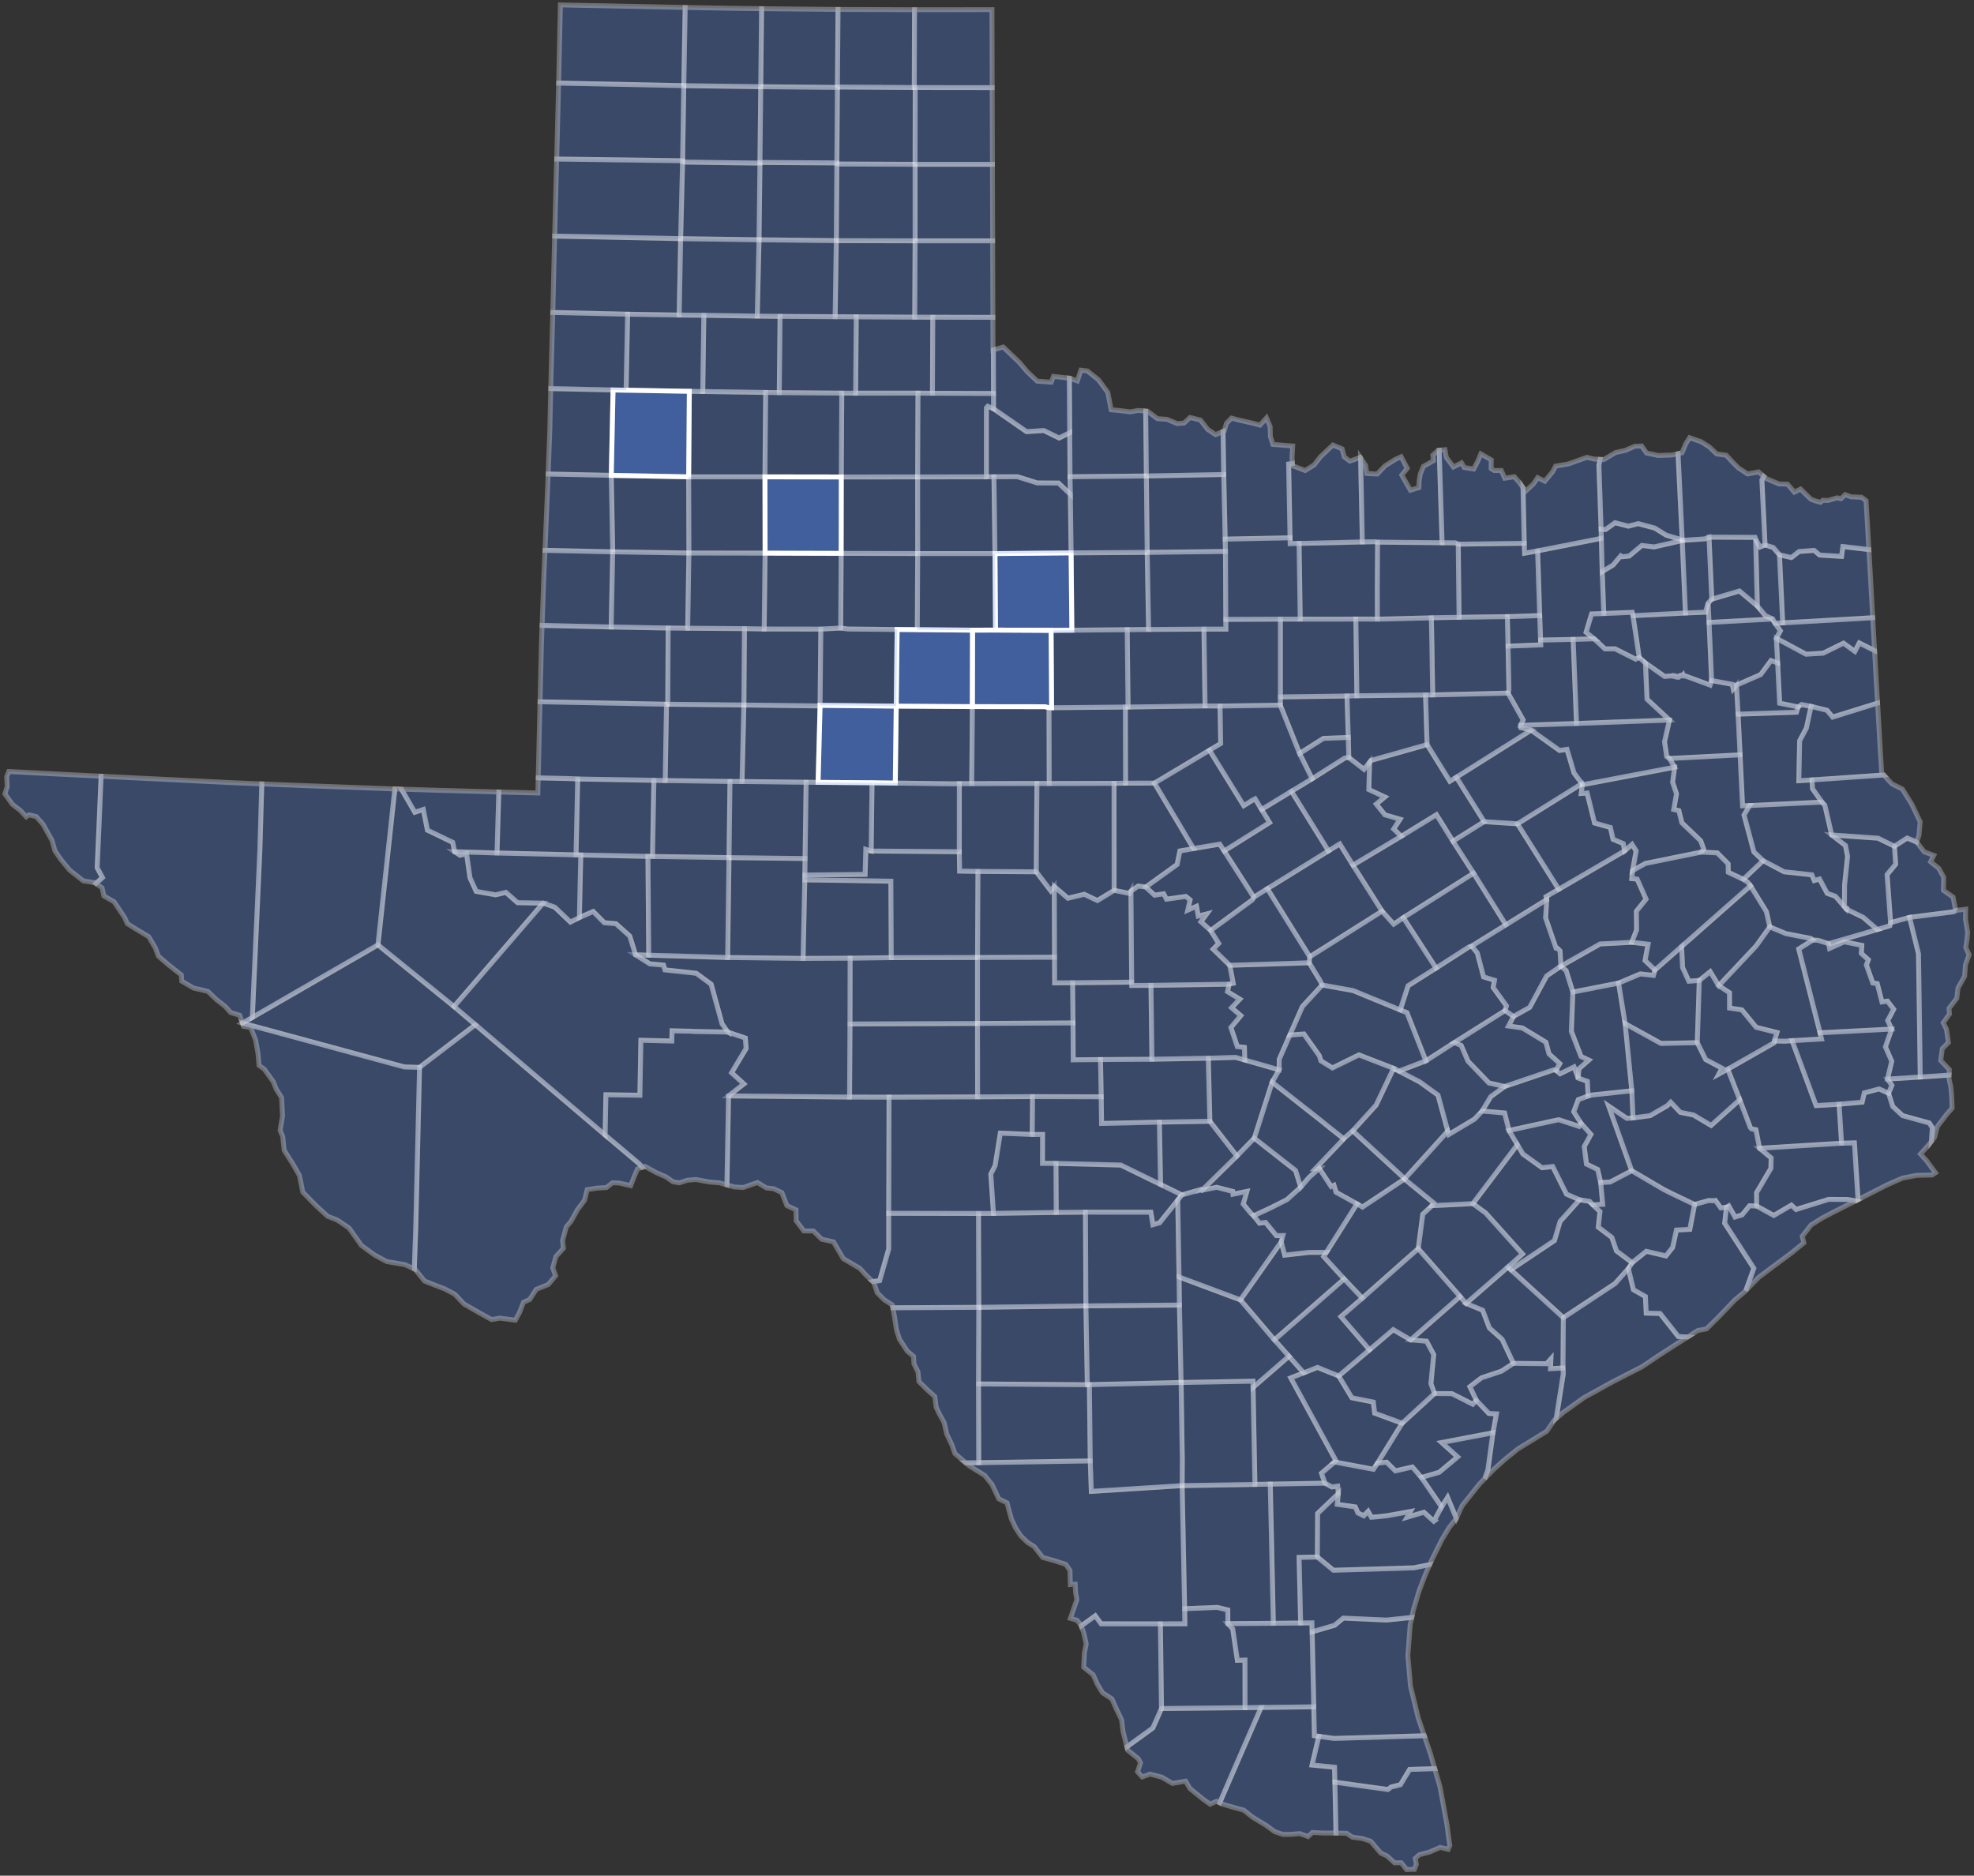 <?xml version="1.0" encoding="UTF-8"?>
<svg width="402px" height="382px" viewBox="0 0 402 382" version="1.1" xmlns="http://www.w3.org/2000/svg" xmlns:xlink="http://www.w3.org/1999/xlink">
    <rect x="0" y="0" width="402" height="382" fill="#333333" stroke="none"/>
    <title>texas@1x</title>
    <g id="Desktop" stroke="none" stroke-width="1" fill="none" fill-rule="evenodd">
        <g id="Landing-Page-(Texas)--v-Desktop" transform="translate(-258, -424)" fill="#4B7BE5" stroke="#FFFFFF">
            <g id="Group-3" transform="translate(259, 72)">
                <g id="Group-83" transform="translate(0, 353)">
                    <g id="texas" transform="translate(0, 0)">
                        <polygon id="c48189" opacity="0.3" points="139.38 78.694 142.115 78.739 154.936 78.925 154.85 87.424 154.783 96.116 139.244 96.114"></polygon>
                        <polygon id="c48263" opacity="0.3" points="170.3 111.696 185.886 111.735 185.807 127.233 181.703 127.204 171.663 127.103 170.208 126.911"></polygon>
                        <polygon id="c48499" opacity="0.3" points="331.548 124.385 342.24 123.843 344.574 123.75 346.322 123.683 346.859 121.817 347.045 125.76 347.427 134.361 347.558 137.594 347.252 138.519 342.118 136.626 342.107 136.629 342.089 136.626 342.08 136.628 342.058 136.638 342.024 136.647 342.005 136.647 341.997 136.643 341.993 136.64 341.988 136.628 341.984 136.602 341.98 136.595 341.967 136.587 341.957 136.588 341.947 136.592 341.943 136.599 341.946 136.609 341.952 136.616 341.965 136.627 341.974 136.639 341.976 136.648 341.973 136.656 341.97 136.66 341.933 136.679 341.915 136.679 341.903 136.673 341.899 136.666 341.9 136.653 341.904 136.641 341.906 136.629 341.9 136.595 341.892 136.586 341.88 136.579 341.865 136.574 341.852 136.577 341.844 136.583 341.841 136.591 341.846 136.613 341.854 136.634 341.854 136.638 341.849 136.647 341.842 136.648 341.803 136.646 341.797 136.648 341.774 136.66 341.768 136.661 341.756 136.66 341.749 136.653 341.747 136.647 341.747 136.642 341.761 136.621 341.764 136.614 341.761 136.602 341.753 136.597 341.746 136.6 341.733 136.61 341.722 136.61 341.707 136.599 341.697 136.582 341.695 136.574 341.695 136.566 341.698 136.552 341.701 136.544 341.708 136.538 341.727 136.536 341.735 136.529 341.737 136.525 341.735 136.516 341.732 136.508 341.719 136.493 341.706 136.483 341.695 136.47 341.694 136.465 341.687 136.472 341.682 136.48 341.682 136.495 341.683 136.501 341.677 136.509 341.65 136.527 341.644 136.534 341.647 136.544 341.664 136.555 341.67 136.563 341.67 136.571 341.668 136.58 341.669 136.604 341.666 136.611 341.659 136.615 341.649 136.614 341.63 136.604 341.605 136.583 341.589 136.558 341.573 136.542 341.564 136.535 341.558 136.534 341.547 136.534 341.538 136.538 341.526 136.549 341.524 136.555 341.524 136.572 341.529 136.582 341.546 136.595 341.55 136.601 341.548 136.609 341.543 136.615 341.534 136.621 341.514 136.623 341.473 136.617 341.447 136.607 341.413 136.582 341.383 136.576 341.372 136.57 341.363 136.558 341.347 136.531 341.339 136.524 341.33 136.525 341.325 136.53 341.321 136.548 341.314 136.561 341.302 136.571 341.295 136.576 341.286 136.578 341.28 136.577 341.258 136.57 341.245 136.568 341.232 136.571 341.221 136.58 341.21 136.609 341.207 136.633 341.197 136.644 341.174 136.664 341.174 136.685 341.173 136.691 341.169 136.698 341.165 136.701 341.157 136.702 341.138 136.695 341.096 136.675 341.07 136.677 341.061 136.677 341.026 136.668 340.998 136.665 340.977 136.657 340.971 136.656 340.963 136.66 340.929 136.721 340.921 136.728 340.91 136.73 340.904 136.73 340.893 136.722 340.88 136.709 340.875 136.708 340.868 136.711 340.854 136.722 340.843 136.724 340.839 136.727 340.836 136.732 340.835 136.738 340.846 136.802 340.848 136.811 340.859 136.828 340.86 136.835 340.859 136.839 340.852 136.848 340.846 136.865 340.847 136.872 340.854 136.884 340.854 136.893 340.851 136.899 340.842 136.909 340.84 136.923 340.837 136.926 340.832 136.927 340.818 136.927 340.804 136.919 340.763 136.878 340.755 136.873 340.738 136.865 340.733 136.864 340.714 136.864 340.699 136.866 340.672 136.89 340.661 136.897 340.641 136.901 340.628 136.898 340.622 136.89 340.618 136.879 340.619 136.846 340.607 136.815 340.609 136.809 340.623 136.8 340.628 136.791 340.627 136.785 340.622 136.778 340.615 136.775 340.593 136.774 340.569 136.77 340.557 136.771 340.542 136.781 340.538 136.787 340.538 136.797 340.54 136.806 340.539 136.822 340.537 136.828 340.527 136.833 340.517 136.834 340.483 136.832 340.469 136.831 340.457 136.833 340.453 136.837 340.449 136.842 340.448 136.851 340.448 136.864 340.447 136.87 340.43 136.886 340.422 136.891 340.407 136.895 340.395 136.894 340.387 136.89 340.383 136.885 340.382 136.88 340.389 136.866 340.39 136.856 340.385 136.846 340.371 136.83 340.357 136.82 340.341 136.812 340.298 136.806 340.264 136.798 340.253 136.803 340.248 136.813 340.243 136.817 340.234 136.819 340.216 136.818 340.207 136.815 340.198 136.81 340.174 136.791 340.173 136.788 340.174 136.782 340.187 136.765 340.192 136.752 340.201 136.734 340.203 136.726 340.202 136.709 340.199 136.701 340.193 136.693 340.181 136.688 340.161 136.687 340.13 136.687 340.12 136.684 340.113 136.675 340.106 136.653 340.089 136.64 340.084 136.64 340.077 136.655 340.071 136.657 340.061 136.655 340.063 136.677 340.067 136.704 340.064 136.708 340.057 136.707 340.044 136.696 340.038 136.685 340.038 136.679 340.028 136.665 340.018 136.647 340.007 136.648 340.004 136.652 340.011 136.674 340.013 136.692 340.019 136.715 340.032 136.732 340.032 136.739 340.03 136.745 340.027 136.749 340.022 136.75 340.009 136.749 339.993 136.742 339.982 136.735 339.972 136.723 339.96 136.722 339.948 136.727 339.921 136.743 339.915 136.744 339.909 136.741 339.905 136.733 339.903 136.723 339.905 136.712 339.909 136.7 339.924 136.685 339.938 136.683 339.947 136.679 339.957 136.664 339.959 136.657 339.958 136.644 339.953 136.638 339.947 136.634 339.938 136.634 339.931 136.635 339.907 136.649 339.889 136.65 339.882 136.653 339.869 136.666 339.855 136.677 339.848 136.681 339.838 136.682 339.831 136.689 339.828 136.701 339.822 136.711 339.815 136.716 339.812 136.718 339.77 136.716 339.759 136.721 339.751 136.719 339.751 136.702 339.749 136.696 339.731 136.691 339.713 136.681 339.703 136.667 339.691 136.643 339.685 136.638 339.677 136.633 337.991 136.759 334.089 134.026 332.821 132.891"></polygon>
                        <polygon id="c48393" opacity="0.3" points="169.425 32.18 169.539 16.807 169.54 16.725 185.192 16.83 185.381 16.832 185.354 32.462 169.427 32.4"></polygon>
                        <polygon id="c48353" opacity="0.3" points="181.514 142.812 197.026 142.911 196.889 158.586 194.366 158.599 193.259 158.633 181.324 158.477"></polygon>
                        <polygon id="c48217" opacity="0.3" points="277.916 154.245 278.209 153.866 289.625 150.647 294.258 158.11 295.581 157.289 301.248 166.339 294.888 170.316 291.529 164.925 284.354 169.318 282.815 167.833 284.113 165.846 281.025 164.945 279.269 162.757 281.015 161.314 277.759 159.801"></polygon>
                        <polygon id="c48129" opacity="0.3" points="169.312 48.011 185.36 48.045 185.28 63.591 173.371 63.527 169.075 63.502"></polygon>
                        <polygon id="c48215" opacity="0.3" points="247.391 366.155 250.533 358.88 255.816 346.738 266.545 346.605 266.676 352.493 267.573 352.619 266.195 358.464 270.776 358.908 270.845 361.955 271.025 370.086 271.062 372.318 270.775 372.313 268.415 372.309 266.264 372.203 265.369 373.029 263.686 372.424 261.805 372.581 260.271 372.599 260.014 372.511 258.591 372.026 256.821 370.739 256.65 370.636 254.093 369.081 252.269 367.638 250.298 367.113 247.946 366.422"></polygon>
                        <polygon id="c48403" opacity="0.3" points="383.302 177.113 385.045 175.012 384.798 171.342 387.386 169.681 389.313 170.483 390.874 172.49 392.803 173.205 392.16 174.506 393.826 175.843 394.837 177.684 394.772 180.329 396.738 181.697 397.254 184.405 397.31 184.399 396.851 184.69 387.874 185.833 384.013 186.903"></polygon>
                        <polygon id="c48195" opacity="0.3" points="154.094 0.769 169.663 0.922 169.54 16.725 169.539 16.807 153.923 16.659"></polygon>
                        <polygon id="c48437" opacity="0.3" points="142.333 63.213 153.21 63.377 157.856 63.434 157.696 78.962 154.936 78.925 142.115 78.739"></polygon>
                        <polygon id="c48483" opacity="0.3" points="185.354 32.462 201.105 32.46 201.127 39.49 201.152 48.051 185.36 48.045"></polygon>
                        <polygon id="c48227" opacity="0.3" points="150.493 142.58 166.006 142.773 165.603 158.329 163.171 158.312 150.113 158.164"></polygon>
                        <polygon id="c48151" fill-opacity="0.6" points="181.703 127.204 185.807 127.233 197.069 127.338 197.026 142.911 181.514 142.812"></polygon>
                        <polygon id="c48357" opacity="0.3" points="169.663 0.922 173.449 0.935 175.471 0.941 183.897 0.979 185.24 0.98 185.192 16.83 169.54 16.725"></polygon>
                        <polygon id="c48031" opacity="0.3" points="245.069 214.514 250.622 214.344 252.494 214.881 259.486 216.882 258.072 219.397 254.433 230.798 250.889 234.437 245.387 227.358"></polygon>
                        <polygon id="c48331" opacity="0.3" points="284.15 204.689 285.749 199.759 291.445 196.156 298.095 191.885 298.7 191.674 299.847 193.068 301.133 197.96 303.346 198.636 303.091 200.129 305.789 203.856 305.508 204.81 295.174 211.323 289.376 215.049 285.522 205.245"></polygon>
                        <polygon id="c48067" opacity="0.3" points="361.383 111.995 363.804 112.55 365.377 111.316 368.426 111.087 369.565 112.038 374.021 112.317 374.295 110.308 379.593 110.929 379.823 114.876 380.1 119.895 380.376 124.809 362.04 125.853"></polygon>
                        <polygon id="c48297" opacity="0.3" points="254.185 281.556 261.498 275.209 264.489 278.592 261.855 279.617 271.067 296.504 270.79 296.745 268.113 299.035 268.819 301.063 257.685 301.252 254.563 301.316"></polygon>
                        <polygon id="c48493" opacity="0.3" points="251.604 263.731 259.913 251.922 260.621 254.617 265.509 254.061 269.117 254.041 268.563 254.905 272.736 259.479 264.55 266.629 258.526 271.87"></polygon>
                        <polygon id="c48441" opacity="0.3" points="197.026 142.911 211.811 142.931 212.627 143.139 212.669 158.572 210.166 158.558 196.889 158.586"></polygon>
                        <polygon id="c48155" opacity="0.3" points="199.872 82.067 200.159 81.745 201.337 82.256 208.044 86.904 211.574 86.682 214.686 88.202 216.851 87.121 216.909 96.094 216.971 99.664 214.56 97.375 210.22 97.352 206.213 96.095 201.414 96.107 199.865 96.111"></polygon>
                        <polygon id="c48179" opacity="0.3" points="169.427 32.4 185.354 32.462 185.36 48.045 169.312 48.011"></polygon>
                        <polygon id="c48191" opacity="0.3" points="173.371 63.527 185.28 63.591 188.957 63.603 188.89 79.089 185.943 79.065 173.25 79.068"></polygon>
                        <polygon id="c48243" opacity="0.3" points="50.386 206.201 75.972 191.433 91.455 203.985 95.813 207.689 84.439 216.377 81.345 216.291 48.379 207.358"></polygon>
                        <polygon id="c48261" opacity="0.3" points="266.21 331.333 270.789 329.998 272.548 328.54 281.36 328.936 286.508 328.398 286.18 329.946 285.701 336.192 286.244 342.401 287.832 348.917 289.059 352.503 270.653 353.043 267.573 352.619 266.676 352.493 266.545 346.605"></polygon>
                        <polygon id="c48103" opacity="0.3" points="117.274 173.123 130.951 173.408 131.108 193.531 128.425 193.449 127.249 189.639 124.436 187.123 122.066 186.919 119.808 184.629 116.992 185.861"></polygon>
                        <polygon id="c48063" opacity="0.3" points="346.859 121.817 347.605 121.028 353.233 119.359 356.878 122.425 358.509 124.379 360.015 125.064 347.045 125.76"></polygon>
                        <polygon id="c48111" opacity="0.3" points="113.123 0 114.264 0.029 138.533 0.522 138.255 16.445 112.767 15.925"></polygon>
                        <polygon id="c48055" opacity="0.3" points="266.908 236.971 272.562 231.037 272.631 230.897 274.478 229.306 285.073 239.055 285.011 239.124 276.459 244.826 275.34 244.172 271.078 241.807 270.659 240.387 270.09 240.65 267.651 236.932"></polygon>
                        <polygon id="c48177" opacity="0.3" points="269.117 254.041 274.388 245.696 275.34 244.172 276.459 244.826 285.011 239.124 290.95 243.975 290.61 244.543 288.747 246.287 287.821 253.297 284.924 255.85 276.434 263.379 272.736 259.479 268.563 254.905"></polygon>
                        <polygon id="c48049" opacity="0.3" points="225.873 158.536 228.214 158.498 234.103 158.485 242.064 171.817 239.282 172.307 238.714 175.062 232.321 179.655 230.789 179.451 229.31 180.514 229.065 180.96 225.886 180.326"></polygon>
                        <polygon id="c48135" opacity="0.3" points="116.647 157.65 132.167 157.916 131.886 173.426 130.951 173.408 117.274 173.123 116.309 173.099"></polygon>
                        <polygon id="c48235" opacity="0.3" points="162.891 178.193 180.42 178.464 180.501 194.034 172.125 194.142 162.546 194.185"></polygon>
                        <polygon id="c48435" opacity="0.3" points="172.098 207.541 198.066 207.436 198.089 222.388 180.051 222.448 172.012 222.429"></polygon>
                        <polygon id="c48065" opacity="0.3" points="153.762 32.218 153.762 32.08 169.425 32.18 169.427 32.4 169.312 48.011 153.577 47.832"></polygon>
                        <polygon id="c48221" opacity="0.3" points="259.75 140.936 273.316 140.751 273.576 149.183 268.514 149.379 263.654 152.444 263.505 152.063 259.732 142.618"></polygon>
                        <polygon id="c48091" opacity="0.3" points="243.798 241.4 250.889 234.437 254.433 230.798 259.981 235.148 262.842 237.379 263.353 239.044 263.883 240.779 261.117 243.291 257.801 244.971 254.307 246.591 254.306 246.588 253.747 246.111 252.176 244.203 252.922 241.635 250.096 242.208 250.037 241.64 246.76 240.801"></polygon>
                        <polygon id="c48133" opacity="0.3" points="228.176 142.999 228.727 142.994 244.411 142.769 247.462 142.795 247.591 150.42 245.313 151.792 234.103 158.485 228.214 158.498"></polygon>
                        <polygon id="c48497" opacity="0.3" points="263.556 109.673 276.435 109.375 278.835 109.333 279.544 109.409 279.491 118.214 279.498 125.081 275.122 125.075 271.056 125.096 263.787 125.086"></polygon>
                        <polygon id="c48117" opacity="0.3" points="111.753 55.258 111.92 48.454 111.956 47.082 137.611 47.604 137.315 63.161 126.817 62.989 111.572 62.637"></polygon>
                        <polygon id="c48125" opacity="0.3" points="170.328 96.139 185.874 96.129 185.886 111.735 170.3 111.696"></polygon>
                        <polygon id="c48017" opacity="0.3" points="110.97 86.462 110.997 85.27 111.154 78.501 111.163 78.141 123.85 78.42 123.484 95.812 110.635 95.54"></polygon>
                        <polygon id="c48025" opacity="0.3" points="264.489 278.592 267.296 277.485 271.625 279.227 274.305 283.67 278.671 284.543 278.951 286.802 284.542 288.858 279.531 296.97 278.697 298.232 270.79 296.745 271.067 296.504 261.855 279.617"></polygon>
                        <polygon id="c48447" opacity="0.3" points="217.125 111.599 232.625 111.496 232.912 127.194 228.553 127.241 217.282 127.348"></polygon>
                        <polygon id="c48469" opacity="0.3" points="286.274 271.877 296.342 263.039 297.567 264.455 300.944 265.844 302.31 269.453 304.913 271.77 307.21 276.657 304.768 278.246 300.696 279.608 298.343 281.407 299.669 284.201 298.928 284.986 294.669 282.827 291.138 282.805 290.401 280.791 290.969 274.877 289.517 272.15"></polygon>
                        <polygon id="c48481" opacity="0.3" points="315.557 251.647 316.711 247.741 320.668 243.346 322.727 243.671 323.4 244.388 324.832 245.738 324.486 248.918 327.255 251.016 328.194 253.758 331.386 256.155 330.61 257.358 327.881 260.418 317.374 267.355 306.675 257.59"></polygon>
                        <polygon id="c48239" opacity="0.3" points="297.567 264.455 306.09 257.037 306.675 257.59 317.374 267.355 317.294 277.609 314.756 277.742 314.84 275.75 313.968 276.732 307.21 276.657 304.913 271.77 302.31 269.453 300.944 265.844"></polygon>
                        <polygon id="c48219" opacity="0.3" points="123.484 95.812 139.244 96.114 139.293 111.626 123.781 111.386"></polygon>
                        <polygon id="c48345" opacity="0.3" points="170.427 79.062 173.25 79.068 185.943 79.065 185.874 96.129 170.328 96.139 170.388 85.542"></polygon>
                        <polygon id="c48309" opacity="0.3" points="274.518 175.191 284.354 169.318 291.529 164.925 294.888 170.316 299.086 176.832 284.784 185.891 282.822 187.211 280.453 184.568"></polygon>
                        <polygon id="c48367" opacity="0.3" points="259.75 125.098 263.787 125.086 271.056 125.096 275.122 125.075 275.321 140.705 273.316 140.751 259.75 140.936"></polygon>
                        <polygon id="c48391" opacity="0.3" points="279.531 296.97 284.542 288.858 291.138 282.805 294.669 282.827 298.928 284.986 299.669 284.201 302.192 286.863 303.749 286.946 303.041 290.792 292.584 292.782 295.837 295.704 292.096 298.843 288.463 299.903 286.624 297.764 283.169 298.552 281.379 296.783"></polygon>
                        <polygon id="c48401" opacity="0.3" points="352.96 144.444 364.854 144.038 365.177 142.975 365.885 142.485 367.816 142.865 366.869 147.276 365.494 149.86 365.324 158.004 368.006 157.837 368.119 159.642 370.039 162.354 355.312 163.056 353.869 163.103 353.363 152.726"></polygon>
                        <polygon id="c48223" opacity="0.3" points="325.284 115.41 327.481 114.085 329.07 112.193 329.402 112.386 330.789 112.232 333.368 110.081 335.857 110.384 341.584 109.084 342.24 123.843 331.548 124.385 331.396 123.71 325.605 123.947"></polygon>
                        <polygon id="c48423" opacity="0.3" points="334.089 134.026 337.991 136.759 339.677 136.633 339.685 136.638 339.691 136.643 339.703 136.667 339.713 136.681 339.731 136.691 339.749 136.696 339.751 136.702 339.751 136.719 339.759 136.721 339.77 136.716 339.812 136.718 339.815 136.716 339.822 136.711 339.828 136.701 339.831 136.689 339.838 136.682 339.848 136.681 339.855 136.677 339.869 136.666 339.882 136.653 339.889 136.65 339.907 136.649 339.931 136.635 339.938 136.634 339.947 136.634 339.953 136.638 339.958 136.644 339.959 136.657 339.957 136.664 339.947 136.679 339.938 136.683 339.924 136.685 339.909 136.7 339.905 136.712 339.903 136.723 339.905 136.733 339.909 136.741 339.915 136.744 339.921 136.743 339.948 136.727 339.96 136.722 339.972 136.723 339.982 136.735 339.993 136.742 340.009 136.749 340.022 136.75 340.027 136.749 340.03 136.745 340.032 136.739 340.032 136.732 340.019 136.715 340.013 136.692 340.011 136.674 340.004 136.652 340.007 136.648 340.018 136.647 340.028 136.665 340.038 136.679 340.038 136.685 340.044 136.696 340.057 136.707 340.064 136.708 340.067 136.704 340.063 136.677 340.061 136.655 340.071 136.657 340.077 136.655 340.084 136.64 340.089 136.64 340.106 136.653 340.113 136.675 340.12 136.684 340.13 136.687 340.161 136.687 340.181 136.688 340.193 136.693 340.199 136.701 340.202 136.709 340.203 136.726 340.201 136.734 340.192 136.752 340.187 136.765 340.174 136.782 340.173 136.788 340.174 136.791 340.198 136.81 340.207 136.815 340.216 136.818 340.234 136.819 340.243 136.817 340.248 136.813 340.253 136.803 340.264 136.798 340.298 136.806 340.341 136.812 340.357 136.82 340.371 136.83 340.385 136.846 340.39 136.856 340.389 136.866 340.382 136.88 340.383 136.885 340.387 136.89 340.395 136.894 340.407 136.895 340.422 136.891 340.43 136.886 340.447 136.87 340.448 136.864 340.448 136.851 340.449 136.842 340.453 136.837 340.457 136.833 340.469 136.831 340.483 136.832 340.517 136.834 340.527 136.833 340.537 136.828 340.539 136.822 340.54 136.806 340.538 136.797 340.538 136.787 340.542 136.781 340.557 136.771 340.569 136.77 340.593 136.774 340.615 136.775 340.622 136.778 340.627 136.785 340.628 136.791 340.623 136.8 340.609 136.809 340.607 136.815 340.619 136.846 340.618 136.879 340.622 136.89 340.628 136.898 340.641 136.901 340.661 136.897 340.672 136.89 340.699 136.866 340.714 136.864 340.733 136.864 340.738 136.865 340.755 136.873 340.763 136.878 340.804 136.919 340.818 136.927 340.832 136.927 340.837 136.926 340.84 136.923 340.842 136.909 340.851 136.899 340.854 136.893 340.854 136.884 340.847 136.872 340.846 136.865 340.852 136.848 340.859 136.839 340.86 136.835 340.859 136.828 340.848 136.811 340.846 136.802 340.835 136.738 340.836 136.732 340.839 136.727 340.843 136.724 340.854 136.722 340.868 136.711 340.875 136.708 340.88 136.709 340.893 136.722 340.904 136.73 340.91 136.73 340.921 136.728 340.929 136.721 340.963 136.66 340.971 136.656 340.977 136.657 340.998 136.665 341.026 136.668 341.061 136.677 341.07 136.677 341.096 136.675 341.138 136.695 341.157 136.702 341.165 136.701 341.169 136.698 341.173 136.691 341.174 136.685 341.174 136.664 341.197 136.644 341.207 136.633 341.21 136.609 341.221 136.58 341.232 136.571 341.245 136.568 341.258 136.57 341.28 136.577 341.286 136.578 341.295 136.576 341.302 136.571 341.314 136.561 341.321 136.548 341.325 136.53 341.33 136.525 341.339 136.524 341.347 136.531 341.363 136.558 341.372 136.57 341.383 136.576 341.413 136.582 341.447 136.607 341.473 136.617 341.514 136.623 341.534 136.621 341.543 136.615 341.548 136.609 341.55 136.601 341.546 136.595 341.529 136.582 341.524 136.572 341.524 136.555 341.526 136.549 341.538 136.538 341.547 136.534 341.558 136.534 341.564 136.535 341.573 136.542 341.589 136.558 341.605 136.583 341.63 136.604 341.649 136.614 341.659 136.615 341.666 136.611 341.669 136.604 341.668 136.58 341.67 136.571 341.67 136.563 341.664 136.555 341.647 136.544 341.644 136.534 341.65 136.527 341.677 136.509 341.683 136.501 341.682 136.495 341.682 136.48 341.687 136.472 341.694 136.465 341.695 136.47 341.706 136.483 341.719 136.493 341.732 136.508 341.735 136.516 341.737 136.525 341.735 136.529 341.727 136.536 341.708 136.538 341.701 136.544 341.698 136.552 341.695 136.566 341.695 136.574 341.697 136.582 341.707 136.599 341.722 136.61 341.733 136.61 341.746 136.6 341.753 136.597 341.761 136.602 341.764 136.614 341.761 136.621 341.747 136.642 341.747 136.647 341.749 136.653 341.756 136.66 341.768 136.661 341.774 136.66 341.797 136.648 341.803 136.646 341.842 136.648 341.849 136.647 341.854 136.638 341.854 136.634 341.846 136.613 341.841 136.591 341.844 136.583 341.852 136.577 341.865 136.574 341.88 136.579 341.892 136.586 341.9 136.595 341.906 136.629 341.904 136.641 341.9 136.653 341.899 136.666 341.903 136.673 341.915 136.679 341.933 136.679 341.97 136.66 341.973 136.656 341.976 136.648 341.974 136.639 341.965 136.627 341.952 136.616 341.946 136.609 341.943 136.599 341.947 136.592 341.957 136.588 341.967 136.587 341.98 136.595 341.984 136.602 341.988 136.628 341.993 136.64 341.997 136.643 342.005 136.647 342.024 136.647 342.058 136.638 342.08 136.628 342.089 136.626 342.107 136.629 342.118 136.626 347.252 138.519 347.558 137.594 351.773 138.373 351.97 139.298 352.629 138.526 352.96 144.444 353.363 152.726 339.001 153.472 338.418 153.082 337.978 150.062 338.983 145.643 334.411 141.398"></polygon>
                        <polygon id="c48231" opacity="0.3" points="312.558 124.369 312.134 111.185 325.103 108.634 325.284 115.41 325.605 123.947 323.121 124.035 322.006 127.768 323.648 129.101 319.368 129.222 312.737 129.354"></polygon>
                        <polygon id="c48313" opacity="0.3" points="316.875 195.759 324.856 191.245 331.306 190.906 334.631 191.297 334.013 194.615 336.037 196.544 335.718 197.643 333.042 197.347 328.615 199.212 319.302 201.039 317.938 196.67"></polygon>
                        <polygon id="c48477" opacity="0.3" points="302.593 222.342 305.418 220.271 315.392 216.887 315.86 216.974 316.711 217.68 319.556 216.284 320.383 218.548 322.269 219.222 322.422 222.214 320.413 222.952 319.491 225.415 320.996 227.788 320.572 228.403 316.421 227.034 306.301 229.234 305.401 225.671 300.828 225.272"></polygon>
                        <polygon id="c48291" opacity="0.3" points="350.86 216.744 360.282 211.377 360.359 210.994 362.586 211.046 363.957 210.939 368.849 224.16 373.527 223.883 374.031 231.822 357.336 232.854 356.584 229.075 355.741 228.923 355.451 228.64 353.291 222.964"></polygon>
                        <polygon id="c48053" opacity="0.3" points="249.311 199.438 250.137 199.252 249.432 195.588 265.61 195.082 267.879 198.792 268.261 199.607 264.23 203.987 261.675 209.79 259.509 214.735 259.486 216.882 252.494 214.881 252.419 212.308 250.975 212.144 249.669 208.266 251.691 205.839 249.813 204.24 251.479 202.482 248.98 200.958"></polygon>
                        <polygon id="c48413" opacity="0.3" points="172.125 194.142 180.501 194.034 198.071 193.994 198.066 207.436 172.098 207.541"></polygon>
                        <polygon id="c48085" opacity="0.3" points="296.097 121.193 296.021 114.908 295.971 109.822 309.41 109.646 309.485 111.665 312.134 111.185 312.558 124.369 307.472 124.541 305.967 124.582 303.068 124.619 297.363 124.698 296.144 124.717"></polygon>
                        <polygon id="c48397" opacity="0.3" points="305.967 124.582 307.472 124.541 312.558 124.369 312.737 129.354 312.77 130.335 306.109 130.59"></polygon>
                        <polygon id="c48185" opacity="0.3" points="319.302 201.039 328.615 199.212 329.959 207.488 331.314 221.138 323.152 222.016 322.422 222.214 322.269 219.222 320.383 218.548 320.54 216.67 322.549 214.899 320.978 214.17 319.004 209.038"></polygon>
                        <polygon id="c48507" opacity="0.3" points="198.33 265.247 220.143 264.956 220.429 281.005 198.269 280.85"></polygon>
                        <polygon id="c48473" opacity="0.3" points="320.413 222.952 322.422 222.214 323.152 222.016 331.314 221.138 331.569 226.666 330.29 226.76 326.599 224.253 331.297 237.429 326.89 239.733 324.973 239.829 324.357 237.172 322.073 236.068 321.62 232.492 322.987 230.031 320.996 227.788 319.491 225.415"></polygon>
                        <polygon id="c48317" opacity="0.3" points="134.733 142.422 134.985 142.425 150.493 142.58 150.113 158.164 147.655 158.154 134.464 157.962"></polygon>
                        <polygon id="c48383" opacity="0.3" points="147.462 173.663 162.952 173.845 162.909 177.205 162.891 178.193 162.546 194.185 147.186 194.006"></polygon>
                        <polygon id="c48487" opacity="0.3" points="216.851 87.121 216.773 76.019 216.893 76.032 218.392 76.591 219.127 74.386 220.446 74.554 222.682 76.335 224.293 78.503 224.593 78.907 225.284 82.455 227.003 82.614 229.162 82.879 230.815 82.591 232.316 82.719 232.454 95.937 216.909 96.094"></polygon>
                        <polygon id="c48059" opacity="0.3" points="212.627 143.139 213.157 143.135 228.176 142.999 228.214 158.498 225.873 158.536 212.669 158.572"></polygon>
                        <polygon id="c48259" opacity="0.3" points="235.109 227.527 245.387 227.358 250.889 234.437 243.798 241.4 243.596 241.237 239.691 242.351 235.346 240.229"></polygon>
                        <polygon id="c48315" opacity="0.3" points="360.482 125.943 362.04 125.853 380.376 124.809 380.544 127.782 380.754 131.497 377.639 129.943 376.74 131.663 374.417 129.99 370.293 132.025 366.789 132.233 360.75 129.001 361.57 127.473"></polygon>
                        <polygon id="c48203" opacity="0.3" points="360.75 129.001 366.789 132.233 370.293 132.025 374.417 129.99 376.74 131.663 377.639 129.943 380.754 131.497 381.012 136.076 381.367 142.191 372.215 145.039 371.065 143.653 367.816 142.865 365.885 142.485 365.177 142.975 361.424 142.209 361.014 134.012"></polygon>
                        <polygon id="c48459" opacity="0.3" points="347.427 134.361 347.045 125.76 360.015 125.064 360.482 125.943 361.57 127.473 360.75 129.001 361.014 134.012 359.652 133.534 357.559 136.381 352.64 138.523 352.629 138.526 351.97 139.298 351.773 138.373 347.558 137.594"></polygon>
                        <polygon id="c48343" opacity="0.3" points="356.536 108.858 357.425 110.409 358.446 110 360.109 110.506 361.383 111.995 362.04 125.853 360.482 125.943 360.015 125.064 358.509 124.379 356.878 122.425"></polygon>
                        <polygon id="c48451" opacity="0.3" points="162.909 177.205 175.175 177.078 175.326 171.983 176.412 172.318 194.36 172.463 194.423 176.407 198.158 176.47 198.071 193.994 180.501 194.034 180.42 178.464 162.891 178.193"></polygon>
                        <polygon id="c48375" opacity="0.3" points="138.006 32.002 153.762 32.218 153.577 47.832 137.611 47.604"></polygon>
                        <polygon id="c48079" opacity="0.3" points="110.257 104.592 110.257 104.591 110.635 95.54 123.484 95.812 123.781 111.386 109.982 111.08"></polygon>
                        <polygon id="c48341" opacity="0.3" points="138.255 16.445 153.923 16.659 153.762 32.08 153.762 32.218 138.006 32.002 138.009 31.735"></polygon>
                        <polygon id="c48211" opacity="0.3" points="185.381 16.832 201.059 16.852 201.077 23.09 201.105 32.46 185.354 32.462"></polygon>
                        <polygon id="c48127" opacity="0.3" points="198.269 280.85 220.429 281.005 220.846 280.994 221.026 296.528 198.32 296.889"></polygon>
                        <polygon id="c48319" opacity="0.3" points="217.425 199.148 229.464 199.021 229.485 199.698 233.391 199.674 233.588 214.725 223.116 214.789 217.552 214.843 217.514 207.328"></polygon>
                        <polygon id="c48099" opacity="0.3" points="257.092 179.99 269.537 172.293 271.836 170.866 274.518 175.191 280.453 184.568 268.481 192.124 267.557 192.7 265.723 193.853"></polygon>
                        <polygon id="c48011" opacity="0.3" points="153.577 47.832 169.312 48.011 169.075 63.502 157.856 63.434 153.21 63.377"></polygon>
                        <polygon id="c48041" opacity="0.3" points="307.219 206.005 310.52 204.153 313.97 197.76 316.875 195.759 317.938 196.67 319.302 201.039 319.004 209.038 320.978 214.17 322.549 214.899 320.54 216.67 320.383 218.548 319.556 216.284 316.711 217.68 315.86 216.974 316.655 215.619 314.452 213.628 313.814 211.257 309.038 208.359 306.212 207.953"></polygon>
                        <polygon id="c48069" opacity="0.3" points="126.817 62.989 137.315 63.161 142.333 63.213 142.115 78.739 139.38 78.694 126.499 78.468"></polygon>
                        <polygon id="c48021" opacity="0.3" points="279.238 224.062 279.241 224.055 281.912 218.438 282.806 216.575 283.903 217.141 286.495 218.495 288.128 219.34 289.414 220.27 291.844 222.027 293.836 229.373 288.736 235.028 285.073 239.055 274.478 229.306"></polygon>
                        <polygon id="c48051" opacity="0.3" points="295.174 211.323 305.508 204.81 307.219 206.005 306.212 207.953 309.038 208.359 313.814 211.257 314.452 213.628 316.655 215.619 315.86 216.974 315.392 216.887 305.418 220.271 302.218 219.557 297.958 215.127 296.57 211.92"></polygon>
                        <polygon id="c48033" opacity="0.3" points="150.606 127.028 154.625 127.103 166.16 127.119 166.007 142.645 166.006 142.773 150.493 142.58"></polygon>
                        <polygon id="c48207" fill-opacity="0.6" points="201.624 111.74 217.125 111.599 217.282 127.348 213.055 127.38 201.737 127.322"></polygon>
                        <polygon id="c48489" opacity="0.3" points="267.573 352.619 270.653 353.043 289.059 352.503 290.236 355.939 291.179 359.196 286.065 359.361 284.202 362.462 282.286 362.948 281.634 363.443 270.845 361.955 270.776 358.908 266.195 358.464"></polygon>
                        <polygon id="c48379" opacity="0.3" points="323.121 124.035 325.605 123.947 331.396 123.71 331.548 124.385 332.821 132.891 332.089 133.242 327.899 131.137 325.852 131.158 323.648 129.101 322.006 127.768"></polygon>
                        <polygon id="c48045" opacity="0.3" points="157.856 63.434 169.075 63.502 173.371 63.527 173.25 79.068 170.427 79.062 157.696 78.962"></polygon>
                        <polygon id="c48193" opacity="0.3" points="248.304 172.306 257.543 166.522 255.917 163.854 262.004 160.157 269.537 172.293 257.092 179.99 254.345 181.727"></polygon>
                        <polygon id="c48233" opacity="0.3" points="153.923 16.659 169.539 16.807 169.425 32.18 153.762 32.08"></polygon>
                        <polygon id="c48389" opacity="0.3" points="79.412 159.675 80.755 159.718 83.478 164.425 85.204 163.853 86.05 168.075 91.195 170.552 91.591 172.46 92.667 173.173 94.015 172.87 94.711 177.762 95.978 180.539 99.913 181.235 102.011 180.736 104.414 182.84 109.611 182.932 91.455 203.985 75.972 191.433"></polygon>
                        <polygon id="c48089" opacity="0.3" points="298.949 244.129 308.015 232.124 309.138 234.016 313.035 236.814 315.205 236.571 318.017 242.194 320.668 243.346 316.711 247.741 315.557 251.647 306.675 257.59 306.09 257.037 309.058 254.389 301.533 246.018"></polygon>
                        <polygon id="c48165" opacity="0.3" points="109.259 130.275 109.398 126.368 123.464 126.693 135.071 126.905 134.985 142.425 134.733 142.422 108.979 141.926 109.035 139.583"></polygon>
                        <polygon id="c48269" opacity="0.3" points="185.874 96.129 199.865 96.111 201.414 96.107 201.624 111.74 185.886 111.735"></polygon>
                        <polygon id="c48421" opacity="0.3" points="138.533 0.522 142.292 0.591 148.238 0.691 154.094 0.769 153.923 16.659 138.255 16.445"></polygon>
                        <polygon id="c48279" fill-opacity="0.6" points="123.85 78.42 126.499 78.468 139.38 78.694 139.244 96.114 123.484 95.812"></polygon>
                        <polygon id="c48321" opacity="0.3" points="315.93 287.841 317.361 278.77 317.294 277.609 317.374 267.355 327.881 260.418 330.61 257.358 331.65 261.66 334.081 263.043 334.253 266.425 337.072 266.499 340.778 271.188 342.686 271.285 340.188 272.874 337.274 274.748 333.347 277.373 327.548 280.338 321.576 283.631 317.451 286.582"></polygon>
                        <polygon id="c48057" opacity="0.3" points="298.343 281.407 300.696 279.608 304.768 278.246 307.21 276.657 313.968 276.732 314.84 275.75 314.756 277.742 317.294 277.609 317.361 278.77 315.93 287.841 315.567 288.141 313.995 290.482 308.148 294.062 305.453 296.226 303.226 298.226 301.391 300.09 302.004 298.357 303.041 290.792 303.749 286.946 302.192 286.863 299.669 284.201"></polygon>
                        <polygon id="c48095" opacity="0.3" points="198.158 176.47 210.031 176.551 212.989 180.425 213.703 179.548 213.756 193.952 198.071 193.994"></polygon>
                        <polygon id="c48285" opacity="0.3" points="288.747 246.287 290.61 244.543 298.949 244.129 301.533 246.018 309.058 254.389 306.09 257.037 297.567 264.455 296.342 263.039 287.821 253.297"></polygon>
                        <polygon id="c48361" opacity="0.3" points="383.386 218.76 390.053 218.345 395.924 217.953 395.893 218.622 396.297 220.428 396.468 222.601 396.546 224.68 396.476 224.759 395.467 225.911 393.543 228.414 392.97 230.594 392.337 231.425 392.514 228.662 391.876 227.697 386.458 226.204 384.443 224.333 383.599 221.647 384.274 220.03"></polygon>
                        <polygon id="c48399" opacity="0.3" points="194.366 158.599 196.889 158.586 210.166 158.558 210.031 176.551 198.158 176.47 194.423 176.407 194.36 172.463"></polygon>
                        <polygon id="c48495" opacity="0.3" points="100.582 160.298 108.531 160.498 108.607 157.417 115.275 157.574 116.647 157.65 116.309 173.099 100.216 172.717"></polygon>
                        <polygon id="c48501" opacity="0.3" points="109.726 117.105 109.982 111.08 123.781 111.386 123.464 126.693 109.398 126.368"></polygon>
                        <polygon id="c48145" opacity="0.3" points="284.784 185.891 299.086 176.832 305.672 187.35 298.7 191.674 298.095 191.885 291.445 196.156"></polygon>
                        <polygon id="c48369" opacity="0.3" points="111.218 75.758 111.453 67.189 111.572 62.637 126.817 62.989 126.499 78.468 123.85 78.42 111.163 78.141"></polygon>
                        <polygon id="c48335" fill-opacity="0.6" points="166.006 142.773 166.007 142.645 181.514 142.812 181.324 158.477 176.588 158.417 165.603 158.329"></polygon>
                        <polygon id="c48043" opacity="0.3" points="84.439 216.377 95.813 207.689 122.227 230.153 129.146 235.987 129.801 236.727 128.828 237.061 128.191 238.542 127.429 240.48 125.077 239.928 123.72 239.885 122.508 240.856 120.586 240.966 118.581 241.277 118.029 243.464 116.589 245.377 115.322 247.679 114.326 248.874 113.57 251.636 113.734 253.232 112.221 254.888 111.57 257.187 112.147 258.82 110.655 260.599 108.197 261.591 106.898 263.632 105.611 264.217 104.808 266.293 103.943 267.865 100.789 267.45 99.109 267.74 96.616 266.363 93.498 264.571 91.633 262.588 89.546 261.485 87.449 260.687 85.455 259.895 83.521 257.483 83.372 257.417 83.672 248.844"></polygon>
                        <polygon id="c48275" opacity="0.3" points="201.414 96.107 206.213 96.095 210.22 97.352 214.56 97.375 216.971 99.664 217.125 111.599 201.624 111.74"></polygon>
                        <polygon id="c48175" opacity="0.3" points="271.625 279.227 277.899 273.902 282.726 269.792 286.274 271.877 289.517 272.15 290.969 274.877 290.401 280.791 291.138 282.805 284.542 288.858 278.951 286.802 278.671 284.543 274.305 283.67"></polygon>
                        <polygon id="c48251" opacity="0.3" points="273.316 140.751 275.321 140.705 280.274 140.643 281.402 140.627 282.458 140.617 289.31 140.538 289.625 150.647 278.209 153.866 277.916 154.245 276.784 155.694 273.683 153.279 273.576 149.183"></polygon>
                        <polygon id="c48463" opacity="0.3" points="198.271 246.131 201.316 246.115 214.1 245.924 220.05 245.868 220.143 264.956 198.33 265.247"></polygon>
                        <polygon id="c48249" opacity="0.3" points="257.685 301.252 268.819 301.063 270.235 301.826 271.418 301.665 271.543 303.184 267.336 307.214 267.277 316.1 263.555 316.18 263.872 329.539 258.316 329.594"></polygon>
                        <polygon id="c48445" opacity="0.3" points="123.781 111.386 139.293 111.626 139.044 126.943 135.071 126.905 123.464 126.693"></polygon>
                        <polygon id="c48337" opacity="0.3" points="261.716 108.526 261.429 93.499 262.199 93.394 262.23 93.85 264.793 94.829 266.621 93.69 267.881 92.055 270.442 89.635 272.324 90.42 272.748 92.05 273.806 92.846 273.896 92.913 276.011 92.15 276.084 92.259 276.435 109.375 263.556 109.673 261.74 109.716"></polygon>
                        <polygon id="c48293" opacity="0.3" points="294.888 170.316 301.248 166.339 308.028 166.778 316.433 180.115 313.853 181.61 313.987 182.208 305.672 187.35 299.086 176.832"></polygon>
                        <polygon id="c48289" opacity="0.3" points="313.987 182.208 313.853 181.61 316.433 180.115 329.843 172.291 331.362 170.965 332.196 172.293 331.472 176.297 331.309 177.939 332.405 178.037 334.221 182.119 332.244 184.566 332.296 188.376 331.306 190.906 324.856 191.245 316.875 195.759 316.692 192.653 316.14 192.106 315.876 192.087 313.757 185.936"></polygon>
                        <polygon id="c48329" opacity="0.3" points="132.167 157.916 134.464 157.962 147.655 158.154 147.462 173.663 131.886 173.426"></polygon>
                        <polygon id="c48241" opacity="0.3" points="371.399 191.192 381.313 188.302 383.862 187.527 384.013 186.903 387.874 185.833 389.698 193.245 390.053 218.345 383.386 218.76 384.241 215.129 382.963 212.201 384.233 208.575 383.423 206.855 384.645 204.54 383.368 202.886 382.254 203.052 381.298 199.321 380.392 199.202 379.085 195.516 379.481 194.465 378.043 193.157 378.152 191.528 374.572 190.807 371.589 192.147"></polygon>
                        <polygon id="c48161" opacity="0.3" points="308.028 166.778 321.161 158.591 321.23 158.825 321.014 160.599 322.216 160.51 323.728 166.614 326.949 167.522 327.492 169.925 329.575 170.808 329.843 172.291 316.433 180.115"></polygon>
                        <polygon id="c48115" opacity="0.3" points="135.071 126.905 139.044 126.943 150.606 127.028 150.493 142.58 134.985 142.425"></polygon>
                        <polygon id="c48141" opacity="0.3" points="0.463 159.195 0.376 157.149 0.787 156.13 8.099 156.509 13.447 156.776 19.59 157.088 19.104 168.552 18.785 175.712 19.872 177.725 18.524 178.926 18.274 178.749 15.988 178.409 13.186 176.21 11.431 174.082 10.183 172.28 9.603 170.168 8.238 167.723 7.751 166.849 6.379 165.302 4.884 164.949 4.344 165.339 3.09 164.01 1.539 162.826 0 160.685"></polygon>
                        <polygon id="c48295" opacity="0.3" points="185.24 0.98 192.034 0.98 200.914 0.965 201.011 0.965 201.059 16.852 185.381 16.832 185.192 16.83"></polygon>
                        <polygon id="c48201" opacity="0.3" points="330.29 226.76 331.569 226.666 335.024 226.216 338.548 224.177 339.237 223.476 341.193 225.538 343.871 226.072 347.462 228.203 353.291 222.964 355.451 228.64 355.741 228.923 356.584 229.075 357.336 232.854 359.693 234.814 359.637 236.947 356.725 241.876 356.758 244.631 355.295 244.562 353.76 246.432 352.321 246.855 351.061 244.592 350.593 244.867 349.433 245.002 348.347 243.48 348.01 243.544 346.957 243.499 344.097 244.3 343.39 243.958 339.416 242.062 337.81 241.246 335.729 240.033 335.689 240.006 333.678 238.821 331.297 237.429 326.599 224.253"></polygon>
                        <polygon id="c48209" opacity="0.3" points="258.072 219.397 267.994 227.203 267.996 227.205 269.388 228.334 270.386 229.128 272.631 230.897 272.562 231.037 266.908 236.971 267.651 236.932 265.572 238.804 263.883 240.779 263.353 239.044 262.842 237.379 259.981 235.148 254.433 230.798"></polygon>
                        <polygon id="c48287" opacity="0.3" points="283.903 217.141 289.376 215.049 295.174 211.323 296.57 211.92 297.958 215.127 302.218 219.557 305.418 220.271 302.593 222.342 300.828 225.272 299.292 226.906 294.044 230.044 293.836 229.373 291.844 222.027 289.414 220.27 288.128 219.34 286.495 218.495"></polygon>
                        <polygon id="c48429" opacity="0.3" points="228.653 136.127 228.553 127.241 232.912 127.194 244.183 127.126 244.295 134.981 244.411 142.769 228.727 142.994"></polygon>
                        <polygon id="c48005" opacity="0.3" points="354.03 178.082 358.045 174.28 362.348 176.55 367.989 177.165 368.47 178.327 369.539 178.015 371.114 180.94 372.78 181.528 375.047 184.173 378.435 185.824 381.313 188.302 371.399 191.192 369.251 190.506 368.165 190.448 367.788 190.13 362.679 189.134 359.411 187.768 358.719 184.653 355.476 179.395 354.87 178.632"></polygon>
                        <polygon id="c48073" opacity="0.3" points="339.001 153.472 353.363 152.726 353.869 163.103 355.312 163.056 354.169 164.974 356.177 172.498 358.045 174.28 354.03 178.082 350.967 176.653 350.928 174.909 348.725 172.7 345.531 172.521 345.94 171.894 345.346 170.237 341.504 166.559 340.897 164.095 339.857 163.858 340.413 160.665 339.623 158.33 340.032 155.248"></polygon>
                        <polygon id="c48171" opacity="0.3" points="223.116 214.789 233.588 214.725 245.069 214.514 245.387 227.358 235.109 227.527 223.329 227.799 223.256 222.376"></polygon>
                        <polygon id="c48349" opacity="0.3" points="295.581 157.289 310.808 147.703 316.593 151.836 318.113 151.609 319.542 156.415 321.161 158.591 308.028 166.778 301.248 166.339"></polygon>
                        <polygon id="c48347" opacity="0.3" points="355.312 163.056 370.039 162.354 370.637 163.026 372.019 169.047 374.821 171.191 375.259 173.406 374.642 179.268 374.615 183.624 375.103 183.977 375.047 184.173 372.78 181.528 371.114 180.94 369.539 178.015 368.47 178.327 367.989 177.165 362.348 176.55 358.045 174.28 356.177 172.498 354.169 164.974"></polygon>
                        <polygon id="c48255" opacity="0.3" points="258.526 271.87 264.55 266.629 272.736 259.479 276.434 263.379 272.08 267.139 277.899 273.902 271.625 279.227 267.296 277.485 264.489 278.592 261.498 275.209"></polygon>
                        <polygon id="c48427" opacity="0.3" points="228.491 354.742 233.762 350.924 235.536 346.954 252.553 346.78 255.816 346.738 250.533 358.88 247.391 366.155 246.737 365.841 245.434 366.434 243.982 365.397 241.344 363.261 240.441 361.743 237.759 362.201 235.577 360.927 233.192 360.312 231.602 360.886 230.663 359.834 231.26 358.019 230.821 357.19 228.672 355.447"></polygon>
                        <polygon id="c48113" opacity="0.3" points="290.679 135.375 290.666 134.737 290.647 133.018 290.63 132.068 290.619 130.977 290.49 124.827 291.753 124.79 292.058 124.784 292.7 124.772 296.144 124.717 297.363 124.698 303.068 124.619 305.967 124.582 306.109 130.59 306.122 131.216 306.295 139.461 306.105 140.154 290.772 140.523"></polygon>
                        <polygon id="c48491" opacity="0.3" points="264.23 203.987 268.261 199.607 274.54 200.736 284.15 204.689 285.522 205.245 289.376 215.049 283.903 217.141 282.806 216.575 275.743 213.839 270.34 216.49 267.996 215.048 267.692 214.024 264.538 209.584 261.675 209.79"></polygon>
                        <polygon id="c48131" opacity="0.3" points="239.742 301.562 254.563 301.316 257.685 301.252 258.316 329.594 249.051 329.662 249.037 326.877 246.888 326.362 240.246 326.626"></polygon>
                        <polygon id="c48465" opacity="0.3" points="147.37 222.193 172.012 222.429 180.051 222.448 179.987 246.096 179.988 253.364 178.135 259.816 176.758 260.006 175.303 258.626 174.118 257.324 170.736 255.327 168.745 251.924 166.339 251.377 164.632 249.7 162.696 249.683 161.138 247.62 161.101 245.384 159.248 244.537 158.233 241.892 156.599 241.107 155.056 240.916 153.256 239.826 150.356 240.843 148.505 240.732 147.038 240.314"></polygon>
                        <polygon id="c48039" opacity="0.3" points="331.386 256.155 334.252 253.832 338.258 254.775 339.629 253.049 340.401 249.513 343.124 249.366 343.613 246.816 344.097 244.3 346.957 243.499 348.01 243.544 348.347 243.48 349.433 245.002 350.593 244.867 350.223 248.11 351.596 250.228 356.166 257.298 354.547 261.809 354.246 262.117 352.248 263.786 349.085 267.104 346.525 269.633 344.746 269.973 342.686 271.285 340.778 271.188 337.072 266.499 334.253 266.425 334.081 263.043 331.65 261.66 330.61 257.358"></polygon>
                        <polygon id="c48245" opacity="0.3" points="373.527 223.883 378.224 223.465 378.653 221.567 381.676 220.77 383.599 221.647 384.443 224.333 386.458 226.204 391.876 227.697 392.514 228.662 392.337 231.425 391.756 232.188 390.097 234.02 391.372 235.418 392.306 236.705 393.158 237.848 392.459 238.303 389.331 238.369 386.416 238.929 383.224 240.341 377.387 243.315 376.645 231.756 374.031 231.822"></polygon>
                        <polygon id="c48455" opacity="0.3" points="341.45 191.76 355.476 179.395 358.719 184.653 359.411 187.768 356.65 191.629 349.015 199.74 347.28 196.893 345.053 198.674 342.933 198.835 341.653 196.052"></polygon>
                        <polygon id="c48373" opacity="0.3" points="349.015 199.74 356.65 191.629 359.411 187.768 362.679 189.134 367.788 190.13 368.165 190.448 365.311 192.268 369.646 209.332 369.952 210.596 363.957 210.939 362.586 211.046 360.359 210.994 360.873 209.274 356.635 208.217 353.726 204.665 351.221 204.297 351.203 201.166"></polygon>
                        <polygon id="c48077" opacity="0.3" points="248.061 86.864 248.329 86.748 248.776 85.193 249.779 84.153 251.128 84.51 253.912 85.143 255.587 85.577 256.476 84.595 256.915 84.111 257.664 85.888 257.711 87.872 258.226 89.511 260.523 89.694 262.252 89.832 262.121 92.213 262.199 93.394 261.429 93.499 261.716 108.526 248.5 108.792 248.21 95.632"></polygon>
                        <polygon id="c48163" opacity="0.3" points="220.143 264.956 239.187 264.779 239.531 280.548 220.846 280.994 220.429 281.005"></polygon>
                        <polygon id="c48149" opacity="0.3" points="285.073 239.055 288.736 235.028 293.836 229.373 294.044 230.044 299.292 226.906 300.828 225.272 305.401 225.671 306.301 229.234 308.015 232.124 298.949 244.129 290.61 244.543 290.95 243.975 285.011 239.124"></polygon>
                        <polygon id="c48081" opacity="0.3" points="176.588 158.417 181.324 158.477 193.259 158.633 194.366 158.599 194.36 172.463 176.412 172.318"></polygon>
                        <polygon id="c48299" opacity="0.3" points="233.391 199.674 249.311 199.438 248.98 200.958 251.479 202.482 249.813 204.24 251.691 205.839 249.669 208.266 250.975 212.144 252.419 212.308 252.494 214.881 250.622 214.344 245.069 214.514 233.588 214.725"></polygon>
                        <polygon id="c48363" opacity="0.3" points="244.295 134.981 244.183 127.126 248.641 127.126 248.627 125.144 259.75 125.098 259.75 140.936 259.732 142.618 247.462 142.795 244.411 142.769"></polygon>
                        <polygon id="c48247" opacity="0.3" points="235.308 329.708 240.296 329.692 240.246 326.626 246.888 326.362 249.037 326.877 249.051 329.662 250.035 330.721 250.984 337.134 252.537 337.087 252.553 346.78 235.536 346.954"></polygon>
                        <polygon id="c48415" opacity="0.3" points="166.16 127.119 170.208 126.911 171.663 127.103 181.703 127.204 181.514 142.812 166.007 142.645"></polygon>
                        <polygon id="c48205" opacity="0.3" points="112.477 27.213 112.767 15.925 138.255 16.445 138.009 31.735 112.369 31.392"></polygon>
                        <polygon id="c48087" opacity="0.3" points="185.36 48.045 201.152 48.051 201.169 53.507 201.199 63.631 188.957 63.603 185.28 63.591"></polygon>
                        <polygon id="c48433" opacity="0.3" points="185.886 111.735 201.624 111.74 201.737 127.322 197.069 127.338 185.807 127.233"></polygon>
                        <polygon id="c48001" opacity="0.3" points="321.23 158.825 340.032 155.248 339.623 158.33 340.413 160.665 339.857 163.858 340.897 164.095 341.504 166.559 345.346 170.237 345.94 171.894 345.531 172.521 334.083 174.844 331.472 176.297 332.196 172.293 331.362 170.965 329.843 172.291 329.575 170.808 327.492 169.925 326.949 167.522 323.728 166.614 322.216 160.51 321.014 160.599"></polygon>
                        <polygon id="c48003" opacity="0.3" points="108.979 141.926 134.733 142.422 134.464 157.962 132.167 157.916 116.647 157.65 115.275 157.574 108.607 157.417 108.658 155.354"></polygon>
                        <polygon id="c48007" opacity="0.3" points="292.096 298.843 295.837 295.704 292.584 292.782 303.041 290.792 302.004 298.357 301.391 300.09 300.336 301.16 296.774 305.632 295.573 308.226 293.8 303.955 292.571 305.895 288.463 299.903"></polygon>
                        <polygon id="c48405" opacity="0.3" points="372.019 169.047 381.462 169.706 384.798 171.342 385.045 175.012 383.302 177.113 384.013 186.903 383.862 187.527 381.313 188.302 378.435 185.824 375.047 184.173 375.103 183.977 374.615 183.624 374.642 179.268 375.259 173.406 374.821 171.191"></polygon>
                        <polygon id="c48075" opacity="0.3" points="188.957 63.603 201.199 63.631 201.219 70.263 201.3 70.241 201.324 79.136 188.89 79.089"></polygon>
                        <polygon id="c48013" opacity="0.3" points="239.113 259.073 250.527 263.333 251.604 263.731 258.526 271.87 261.498 275.209 254.185 281.556 254.162 280.288 239.531 280.554 239.531 280.548 239.187 264.779"></polygon>
                        <polygon id="c48015" opacity="0.3" points="306.301 229.234 316.421 227.034 320.572 228.403 320.996 227.788 322.987 230.031 321.62 232.492 322.073 236.068 324.357 237.172 324.973 239.829 325.39 244.267 323.4 244.388 322.727 243.671 320.668 243.346 318.017 242.194 315.205 236.571 313.035 236.814 309.138 234.016 308.015 232.124"></polygon>
                        <polygon id="c48019" opacity="0.3" points="214.045 235.939 227.254 236.276 235.346 240.229 239.691 242.351 238.842 243.411 235.152 248.033 233.78 248.421 233.363 245.877 220.05 245.868 214.1 245.924"></polygon>
                        <polygon id="c48453" opacity="0.3" points="259.486 216.882 259.509 214.735 261.675 209.79 264.538 209.584 267.692 214.024 267.996 215.048 270.34 216.49 275.743 213.839 282.806 216.575 281.912 218.438 279.241 224.055 279.238 224.062 274.478 229.306 272.631 230.897 270.386 229.128 269.388 228.334 267.996 227.205 267.994 227.203 258.072 219.397"></polygon>
                        <polygon id="c48479" opacity="0.3" points="195.676 296.922 198.32 296.889 221.026 296.528 221.035 296.782 221.244 302.732 239.742 301.562 240.246 326.626 240.296 329.692 235.308 329.708 223.235 329.7 222.042 328.073 219.186 330.126 219.105 329.906 218.314 328.967 216.982 328.581 218.295 324.78 218.043 323.388 217.953 321.642 216.975 321.707 216.896 318.809 216.041 317.599 213.887 316.894 211.341 316.181 209.618 313.977 208.246 313.103 206.875 311.79 205.819 310.171 204.971 308.36 204.551 306.841 204.08 305.07 202.408 304.256 201.015 301.325 199.533 299.484 196.406 297.546"></polygon>
                        <polygon id="c48327" opacity="0.3" points="198.071 193.994 213.756 193.952 213.778 199.169 217.425 199.148 217.514 207.328 198.066 207.436"></polygon>
                        <polygon id="c48169" opacity="0.3" points="154.812 111.649 170.3 111.696 170.208 126.911 166.16 127.119 154.625 127.103"></polygon>
                        <polygon id="c48377" opacity="0.3" points="48.379 207.358 81.345 216.291 84.439 216.377 83.672 248.844 83.372 257.417 81.431 256.55 77.755 255.927 75.291 254.603 72.608 252.647 71.49 251.077 70.069 249.076 67.642 247.448 65.726 246.712 63.282 244.464 60.661 241.786 59.983 238.398 58.429 235.703 56.869 233.268 56.571 230.448 56.046 229.206 56.53 226.265 56.345 222.538 55.249 220.795 54.654 219.286 52.819 216.743 51.763 215.99 51.542 213.55 51.053 210.805 50.065 208.282 48.619 208.028"></polygon>
                        <polygon id="c48071" opacity="0.3" points="356.725 241.876 359.637 236.947 359.693 234.814 357.336 232.854 374.031 231.822 376.645 231.756 377.387 243.315 376.88 243.573 375.242 243.282 371.407 243.261 364.76 245.324 363.81 244.435 360.228 246.536 356.758 244.631"></polygon>
                        <polygon id="c48409" opacity="0.3" points="268.113 299.035 270.79 296.745 278.697 298.232 279.531 296.97 281.379 296.783 283.169 298.552 286.624 297.764 288.463 299.903 292.571 305.895 291.047 308.751 291.711 308.279 290.996 308.81 288.976 306.983 285.544 308.001 286.22 306.828 281.559 307.677 279.756 307.882 278.274 307.998 277.608 306.793 276.724 307.698 275.535 307.122 275.006 305.894 271.33 305.361 271.543 303.184 271.418 301.665 270.235 301.826 268.819 301.063"></polygon>
                        <polygon id="c48303" opacity="0.3" points="139.244 96.114 154.783 96.116 154.812 111.649 139.293 111.626"></polygon>
                        <polygon id="c48109" opacity="0.3" points="52.31 158.65 54.451 158.738 60.642 158.984 79.412 159.675 75.972 191.433 50.386 206.201 50.637 200.603 51.926 172.009"></polygon>
                        <polygon id="c48197" opacity="0.3" points="201.3 70.241 203.314 69.678 205.901 72.158 206.61 72.836 208.194 74.704 210.228 76.628 213.082 76.837 213.534 75.657 216.773 76.019 216.851 87.121 214.686 88.202 211.574 86.682 208.044 86.904 201.337 82.256 201.324 79.136"></polygon>
                        <polygon id="c48271" opacity="0.3" points="176.758 260.006 178.135 259.816 179.988 253.364 179.987 246.096 198.271 246.131 198.33 265.247 180.822 265.337 180.716 264.758 179.069 263.708 177.662 262.301 176.951 260.189"></polygon>
                        <polygon id="c48105" opacity="0.3" points="131.108 193.531 147.186 194.006 162.546 194.185 172.125 194.142 172.098 207.541 172.012 222.429 147.37 222.193 150.485 219.746 147.985 217.471 150.949 212.529 150.783 210.401 147.229 209.197 146.05 207.529 143.825 199.448 140.783 197.214 134.412 196.522 134.112 195.548 131.338 195.299 128.425 193.449"></polygon>
                        <polygon id="c48365" opacity="0.3" points="365.494 149.86 366.869 147.276 367.816 142.865 371.065 143.653 372.215 145.039 381.367 142.191 381.426 143.212 381.765 149.17 381.882 151.233 382.201 156.406 382.602 156.837 368.006 157.837 365.324 158.004"></polygon>
                        <polygon id="c48137" opacity="0.3" points="180.051 222.448 198.089 222.388 209.28 222.334 209.213 230.043 202.71 229.777 201.657 236.385 200.775 238.115 201.316 246.115 198.271 246.131 179.987 246.096"></polygon>
                        <polygon id="c48147" opacity="0.3" points="309.41 109.646 309.155 98.323 309.675 99.065 311.282 97.552 312.134 96.282 313.598 97.003 315.194 95.069 315.789 93.927 318.383 93.487 322.159 92.142 323.597 92.486 324.868 92.557 324.614 93.725 325.058 106.774 325.103 108.634 312.134 111.185 309.485 111.665"></polygon>
                        <polygon id="c48301" opacity="0.3" points="80.755 159.718 88.559 159.961 100.582 160.298 100.216 172.717 91.591 172.46 91.195 170.552 86.05 168.075 85.204 163.853 83.478 164.425"></polygon>
                        <polygon id="c48305" opacity="0.3" points="139.293 111.626 154.812 111.649 154.625 127.103 150.606 127.028 139.044 126.943"></polygon>
                        <polygon id="c48157" opacity="0.3" points="323.4 244.388 325.39 244.267 324.973 239.829 326.89 239.733 331.297 237.429 333.678 238.821 335.689 240.006 335.729 240.033 337.81 241.246 339.416 242.062 343.39 243.958 344.097 244.3 343.613 246.816 343.124 249.366 340.401 249.513 339.629 253.049 338.258 254.775 334.252 253.832 331.386 256.155 328.194 253.758 327.255 251.016 324.486 248.918 324.832 245.738"></polygon>
                        <polygon id="c48121" opacity="0.3" points="279.491 118.214 279.544 109.409 292.68 109.535 295.377 109.552 295.971 109.822 296.021 114.908 296.097 121.193 296.144 124.717 292.7 124.772 292.058 124.784 291.753 124.79 290.49 124.827 286.029 124.939 280.772 125.07 279.498 125.081"></polygon>
                        <polygon id="c48505" opacity="0.3" points="219.186 330.126 222.042 328.073 223.235 329.7 235.308 329.708 235.536 346.954 233.762 350.924 228.491 354.742 227.699 351.654 227.405 349.219 226.309 346.965 225.453 345.014 223.512 343.728 222.466 341.984 221.611 340.084 219.695 338.544 219.826 335.662 220.199 333.794 219.694 331.509"></polygon>
                        <polygon id="c48153" opacity="0.3" points="154.936 78.925 157.696 78.962 170.427 79.062 170.388 85.542 170.328 96.139 154.783 96.116 154.85 87.424"></polygon>
                        <polygon id="c48267" opacity="0.3" points="198.066 207.436 217.514 207.328 217.552 214.843 223.116 214.789 223.256 222.376 209.28 222.334 198.089 222.388"></polygon>
                        <polygon id="c48035" opacity="0.3" points="266.213 157.594 272.864 153.38 273.683 153.279 276.784 155.694 277.916 154.245 277.759 159.801 281.015 161.314 279.269 162.757 281.025 164.945 284.113 165.846 282.815 167.833 284.354 169.318 274.518 175.191 271.836 170.866 269.537 172.293 262.004 160.157"></polygon>
                        <polygon id="c48457" opacity="0.3" points="368.165 190.448 369.251 190.506 371.399 191.192 371.589 192.147 374.572 190.807 378.152 191.528 378.043 193.157 379.481 194.465 379.085 195.516 380.392 199.202 381.298 199.321 382.254 203.052 383.368 202.886 384.645 204.54 383.423 206.855 384.233 208.575 369.646 209.332 365.311 192.268"></polygon>
                        <polygon id="c48173" opacity="0.3" points="147.655 158.154 150.113 158.164 163.171 158.312 162.952 173.845 147.462 173.663"></polygon>
                        <polygon id="c48323" opacity="0.3" points="180.822 265.337 198.33 265.247 198.269 280.85 198.32 296.889 195.676 296.922 193.463 295.027 192.833 293.216 191.797 291.043 191.272 288.727 190.29 286.944 189.643 285.571 189.38 283.438 187.766 281.972 186.143 280.36 185.947 278.409 185.124 276.75 185.038 275.233 183.754 274.152 182.182 271.743 181.567 269.841 181.161 267.191"></polygon>
                        <polygon id="c48061" opacity="0.3" points="271.025 370.086 270.845 361.955 281.634 363.443 282.286 362.948 284.202 362.462 286.065 359.361 291.179 359.196 292.259 362.925 293.713 370.854 294.001 373.167 294.253 374.822 293.92 375.621 292.284 375.243 290.043 376.215 288.08 376.708 287.208 377.47 287.431 378.663 287.045 379.701 285.437 379.734 284.365 378.37 283.003 378.379 281.479 376.99 280.185 376.386 278.142 373.98 276.417 373.42 274.418 373.157 273.224 372.36 271.062 372.318"></polygon>
                        <polygon id="c48257" opacity="0.3" points="306.295 139.461 306.122 131.216 306.109 130.59 312.77 130.335 312.737 129.354 319.368 129.222 320.051 146.34 308.684 146.716 309.179 145.626 306.105 140.154"></polygon>
                        <polygon id="c48009" opacity="0.3" points="232.454 95.937 248.21 95.632 248.5 108.792 248.566 111.307 232.625 111.496"></polygon>
                        <polygon id="c48139" opacity="0.3" points="289.31 140.538 290.772 140.523 306.105 140.154 309.179 145.626 308.684 146.716 308.72 147.18 310.808 147.703 295.581 157.289 294.258 158.11 289.625 150.647"></polygon>
                        <polygon id="c48351" opacity="0.3" points="387.874 185.833 396.851 184.69 397.31 184.399 398.775 184.232 399.305 184.171 399.27 186.197 399.715 188.922 399.554 190.472 399.329 191.961 400 193.439 399.378 195.155 399.272 195.449 399.088 197.83 397.742 200.211 397.493 202.314 395.914 204.36 396.007 205.518 394.729 207.296 395.397 208.627 395.789 211.33 394.742 212.38 394.544 212.578 394.223 214.99 395.976 216.826 395.924 217.953 390.053 218.345 389.698 193.245"></polygon>
                        <polygon id="c48119" opacity="0.3" points="325.103 108.634 325.058 106.774 325.98 106.835 327.894 105.458 330.596 106.157 332.606 105.641 335.987 106.544 338.294 107.982 341.577 108.96 341.641 109.051 341.584 109.084 335.857 110.384 333.368 110.081 330.789 112.232 329.402 112.386 329.07 112.193 327.481 114.085 325.284 115.41"></polygon>
                        <polygon id="c48123" opacity="0.3" points="276.434 263.379 284.924 255.85 287.821 253.297 296.342 263.039 286.274 271.877 282.726 269.792 277.899 273.902 272.08 267.139"></polygon>
                        <polygon id="c48277" opacity="0.3" points="324.614 93.725 324.868 92.557 325.593 92.598 326.493 92.062 328.007 91.16 329.999 90.725 331.936 89.881 333.325 89.828 334.327 91.267 336.669 91.759 339.494 91.671 340.729 91.4 341.577 108.96 338.294 107.982 335.987 106.544 332.606 105.641 330.596 106.157 327.894 105.458 325.98 106.835 325.058 106.774"></polygon>
                        <polygon id="c48265" opacity="0.3" points="209.28 222.334 223.256 222.376 223.329 227.799 235.109 227.527 235.346 240.229 227.254 236.276 214.045 235.939 211.302 235.924 211.31 230.038 209.213 230.043"></polygon>
                        <polygon id="c48419" opacity="0.3" points="368.006 157.837 382.602 156.837 384.285 158.641 386.412 159.705 387.462 161.387 388.297 162.723 390.033 166.358 389.788 169.16 389.313 170.483 387.386 169.681 384.798 171.342 381.462 169.706 372.019 169.047 370.637 163.026 370.039 162.354 368.119 159.642"></polygon>
                        <polygon id="c48449" opacity="0.3" points="347.034 108.395 356.398 108.438 356.536 108.858 356.878 122.425 353.233 119.359 347.605 121.028"></polygon>
                        <polygon id="c48467" opacity="0.3" points="319.368 129.222 323.648 129.101 325.852 131.158 327.899 131.137 332.089 133.242 332.821 132.891 334.089 134.026 334.411 141.398 338.983 145.643 320.051 146.34"></polygon>
                        <polygon id="c48333" opacity="0.3" points="232.321 179.655 238.714 175.062 239.282 172.307 242.064 171.817 247.395 170.911 248.304 172.306 254.345 181.727 254.034 182.265 245.547 188.494 243.556 186.724 244.744 185.129 243.019 185.561 242.664 183.575 240.886 184.355 241.359 182.267 240.501 181.572 236.543 182.116 235.973 181.025 234.124 181.311"></polygon>
                        <polygon id="c48097" opacity="0.3" points="276.084 92.259 277.095 93.765 277.355 95.441 279.479 95.539 281.062 93.867 283.17 92.553 284.346 92.023 285.588 94.377 284.465 95.746 286.228 98.829 287.951 98.311 288.007 96.919 288.242 95.533 288.874 93.981 290.93 92.822 290.801 91.686 291.856 90.722 292.084 90.7 292.68 109.535 279.544 109.409 278.835 109.333 276.435 109.375"></polygon>
                        <polygon id="c48325" opacity="0.3" points="220.05 245.868 233.363 245.877 233.78 248.421 235.152 248.033 238.842 243.411 239.113 259.073 239.187 264.779 220.143 264.956"></polygon>
                        <polygon id="c48417" opacity="0.3" points="213.055 127.38 217.282 127.348 228.553 127.241 228.653 136.127 228.727 142.994 228.176 142.999 213.157 143.135"></polygon>
                        <polygon id="c48213" opacity="0.3" points="308.684 146.716 320.051 146.34 338.983 145.643 337.978 150.062 338.418 153.082 339.001 153.472 340.032 155.248 321.23 158.825 321.161 158.591 319.542 156.415 318.113 151.609 316.593 151.836 310.808 147.703 308.72 147.18"></polygon>
                        <polygon id="c48439" opacity="0.3" points="275.122 125.075 279.498 125.081 280.772 125.07 286.029 124.939 290.49 124.827 290.619 130.977 290.63 132.068 290.647 133.018 290.666 134.737 290.679 135.375 290.772 140.523 289.31 140.538 282.458 140.617 281.402 140.627 280.274 140.643 275.321 140.705"></polygon>
                        <polygon id="c48159" opacity="0.3" points="341.584 109.084 341.641 109.051 346.212 108.744 347.034 108.395 347.605 121.028 346.859 121.817 346.322 123.683 344.574 123.75 342.24 123.843"></polygon>
                        <polygon id="c48183" opacity="0.3" points="352.64 138.523 357.559 136.381 359.652 133.534 361.014 134.012 361.424 142.209 365.177 142.975 364.854 144.038 352.96 144.444 352.629 138.526"></polygon>
                        <polygon id="c48503" opacity="0.3" points="232.625 111.496 248.566 111.307 248.627 125.144 248.641 127.126 244.183 127.126 232.912 127.194"></polygon>
                        <polygon id="c48037" opacity="0.3" points="357.805 96.768 358.191 96.027 358.723 96.484 361.293 97.562 363.017 97.599 364.414 99.241 365.667 98.603 367.771 100.657 368.717 101.024 369.744 101.293 370.193 100.889 371.231 100.925 373.14 100.384 373.905 100.56 374.763 99.742 375.994 100.191 378.101 100.269 379.001 100.951 379.014 100.96 379.26 105.073 379.47 108.821 379.593 110.929 374.295 110.308 374.021 112.317 369.565 112.038 368.426 111.087 365.377 111.316 363.804 112.55 361.383 111.995 360.109 110.506 358.446 110"></polygon>
                        <polygon id="c48047" opacity="0.3" points="249.051 329.662 258.316 329.594 263.872 329.539 266.166 329.508 266.21 331.333 266.545 346.605 255.816 346.738 252.553 346.78 252.537 337.087 250.984 337.134 250.035 330.721"></polygon>
                        <polygon id="c48371" opacity="0.3" points="91.455 203.985 109.611 182.932 111.959 183.743 115.156 186.779 116.992 185.861 119.808 184.629 122.066 186.919 124.436 187.123 127.249 189.639 128.425 193.449 131.338 195.299 134.112 195.548 134.412 196.522 140.783 197.214 143.825 199.448 146.05 207.529 147.229 209.197 147.23 209.202 147.2 209.186 140.177 209.063 140.091 209.031 139.125 208.996 139.105 209 139.082 208.996 139.058 208.998 139.046 209.003 135.865 208.928 135.812 211.008 129.515 210.856 129.309 222.054 122.395 221.952 122.227 230.153 95.813 207.689"></polygon>
                        <polygon id="c48381" opacity="0.3" points="137.611 47.604 153.577 47.832 153.21 63.377 142.333 63.213 137.315 63.161"></polygon>
                        <polygon id="c48387" opacity="0.3" points="340.729 91.4 341.525 91.224 342.327 89.333 343.083 88.147 345.214 88.886 345.409 88.954 347.078 90.001 348.588 91.438 350.535 91.712 351.858 93.139 353.026 94.303 354.894 95.527 357.124 95.109 358.191 96.027 357.805 96.768 358.446 110 357.425 110.409 356.536 108.858 356.398 108.438 347.034 108.395 346.212 108.744 341.641 109.051 341.577 108.96"></polygon>
                        <polygon id="c48083" opacity="0.3" points="210.166 158.558 212.669 158.572 225.873 158.536 225.886 180.326 222.484 182.401 219.804 181.131 216.478 181.933 213.703 179.548 212.989 180.425 210.031 176.551"></polygon>
                        <polygon id="c48029" opacity="0.3" points="238.842 243.411 239.691 242.351 243.596 241.237 243.798 241.4 246.76 240.801 250.037 241.64 250.096 242.208 252.922 241.635 252.176 244.203 253.747 246.111 254.306 246.588 254.307 246.591 255.493 248.109 256.73 247.955 258.938 250.647 260.249 250.626 259.913 251.922 251.604 263.731 250.527 263.333 239.113 259.073"></polygon>
                        <polygon id="c48187" opacity="0.3" points="254.307 246.591 257.801 244.971 261.117 243.291 263.883 240.779 265.572 238.804 267.651 236.932 270.09 240.65 270.659 240.387 271.078 241.807 275.34 244.172 274.388 245.696 269.117 254.041 265.509 254.061 260.621 254.617 259.913 251.922 260.249 250.626 258.938 250.647 256.73 247.955 255.493 248.109"></polygon>
                        <polygon id="c48237" opacity="0.3" points="248.566 111.307 248.5 108.792 261.716 108.526 261.74 109.716 263.556 109.673 263.787 125.086 259.75 125.098 248.627 125.144"></polygon>
                        <polygon id="c48385" opacity="0.3" points="200.775 238.115 201.657 236.385 202.71 229.777 209.213 230.043 211.31 230.038 211.302 235.924 214.045 235.939 214.1 245.924 201.316 246.115"></polygon>
                        <polygon id="c48023" opacity="0.3" points="216.909 96.094 232.454 95.937 232.625 111.496 217.125 111.599 216.971 99.664"></polygon>
                        <polygon id="c48181" opacity="0.3" points="292.084 90.7 292.388 90.67 293.251 90.586 293.539 92.156 294.986 94.099 296.636 93.274 297.187 94.217 299.113 94.523 299.962 92.89 300.575 91.442 302.553 92.576 302.691 92.656 302.667 94.431 303.276 94.832 304.737 94.818 305.433 96.387 307.384 96.084 308.407 97.252 309.155 98.323 309.41 109.646 295.971 109.822 295.377 109.552 292.68 109.535"></polygon>
                        <polygon id="c48307" opacity="0.3" points="213.756 193.952 213.703 179.548 216.478 181.933 219.804 181.131 222.484 182.401 225.886 180.326 229.065 180.96 229.31 180.514 229.464 199.021 217.425 199.148 213.778 199.169"></polygon>
                        <polygon id="c48027" opacity="0.3" points="265.723 193.853 267.557 192.7 268.481 192.124 280.453 184.568 282.822 187.211 284.784 185.891 291.445 196.156 285.749 199.759 284.15 204.689 274.54 200.736 268.261 199.607 267.879 198.792 265.61 195.082"></polygon>
                        <polygon id="c48425" opacity="0.3" points="263.654 152.444 268.514 149.379 273.576 149.183 273.683 153.279 272.864 153.38 266.213 157.594"></polygon>
                        <polygon id="c48167" opacity="0.3" points="350.593 244.867 351.061 244.592 352.321 246.855 353.76 246.432 355.295 244.562 356.758 244.631 360.228 246.536 363.81 244.435 364.76 245.324 371.407 243.261 375.242 243.282 376.88 243.573 372.934 245.574 370.078 247.059 367.795 248.499 366.018 250.786 366.35 252.113 363.914 254.096 357.199 259.099 354.547 261.809 356.166 257.298 351.596 250.228 350.223 248.11"></polygon>
                        <polygon id="c48359" opacity="0.3" points="112.369 31.392 138.009 31.735 138.006 32.002 137.611 47.604 111.956 47.082"></polygon>
                        <polygon id="c48443" opacity="0.3" points="122.395 221.952 129.309 222.054 129.515 210.856 135.812 211.008 135.865 208.928 139.046 209.003 139.058 208.998 139.082 208.996 139.105 209 139.125 208.996 140.091 209.031 140.177 209.063 147.2 209.186 147.23 209.202 147.229 209.197 150.783 210.401 150.949 212.529 147.985 217.471 150.485 219.746 147.37 222.193 147.038 240.314 145.559 239.893 143.513 239.727 140.702 239.213 138.969 239.36 137.354 239.889 136.053 239.674 134.641 238.686 132.611 237.796 130.341 236.542 129.801 236.727 129.146 235.987 122.227 230.153"></polygon>
                        <polygon id="c48355" opacity="0.3" points="267.336 307.214 271.543 303.184 271.33 305.361 275.006 305.894 275.535 307.122 276.724 307.698 277.608 306.793 278.274 307.998 279.756 307.882 281.559 307.677 286.22 306.828 285.544 308.001 288.976 306.983 290.996 308.81 291.711 308.279 291.047 308.751 292.571 305.895 293.8 303.955 295.573 308.226 295.538 308.301 294.136 310.074 292.619 312.585 290.462 316.934 290.155 317.649 286.925 318.298 270.559 318.793 267.277 316.1"></polygon>
                        <polygon id="c48411" opacity="0.3" points="229.464 199.021 229.31 180.514 230.789 179.451 232.321 179.655 234.124 181.311 235.973 181.025 236.543 182.116 240.501 181.572 241.359 182.267 240.886 184.355 242.664 183.575 243.019 185.561 244.744 185.129 243.556 186.724 245.547 188.494 247.193 191.135 246.057 192.299 249.432 195.588 250.137 199.252 249.311 199.438 233.391 199.674 229.485 199.698"></polygon>
                        <polygon id="c48273" opacity="0.3" points="263.555 316.18 267.277 316.1 270.559 318.793 286.925 318.298 290.155 317.649 289.13 320.029 287.981 323.037 286.812 326.968 286.508 328.398 281.36 328.936 272.548 328.54 270.789 329.998 266.21 331.333 266.166 329.508 263.872 329.539"></polygon>
                        <polygon id="c48199" opacity="0.3" points="363.957 210.939 369.952 210.596 369.646 209.332 384.233 208.575 382.963 212.201 384.241 215.129 383.386 218.76 384.274 220.03 383.599 221.647 381.676 220.77 378.653 221.567 378.224 223.465 373.527 223.883 368.849 224.16"></polygon>
                        <polygon id="c48431" opacity="0.3" points="162.952 173.845 163.171 158.312 165.603 158.329 176.588 158.417 176.412 172.318 175.326 171.983 175.175 177.078 162.909 177.205"></polygon>
                        <polygon id="c48461" opacity="0.3" points="130.951 173.408 131.886 173.426 147.462 173.663 147.186 194.006 131.108 193.531"></polygon>
                        <polygon id="c48475" opacity="0.3" points="91.591 172.46 100.216 172.717 116.309 173.099 117.274 173.123 116.992 185.861 115.156 186.779 111.959 183.743 109.611 182.932 104.414 182.84 102.011 180.736 99.913 181.235 95.978 180.539 94.711 177.762 94.015 172.87 92.667 173.173"></polygon>
                        <polygon id="c48485" opacity="0.3" points="232.316 82.719 232.675 82.75 234.71 84.266 236.652 84.402 238.728 85.262 240.125 85.164 241.354 84.03 242.481 84.307 243.465 84.549 244.948 86.452 246.542 87.52 248.061 86.864 248.21 95.632 232.454 95.937"></polygon>
                        <polygon id="c48253" fill-opacity="0.6" points="197.069 127.338 201.737 127.322 213.055 127.38 213.157 143.135 212.627 143.139 211.811 142.931 197.026 142.911"></polygon>
                        <polygon id="c48229" opacity="0.3" points="19.59 157.088 27.089 157.453 45.167 158.347 52.31 158.65 51.926 172.009 50.637 200.603 50.386 206.201 48.379 207.358 47.815 205.775 45.957 205.207 44.902 204 43.06 202.562 41.333 200.901 38.404 200.222 36.027 198.832 35.92 197.545 33.298 195.489 31.25 193.72 30.648 192.082 29.292 189.767 26.844 188.302 24.947 187.122 24.362 185.833 22.224 182.649 20.169 181.473 19.779 179.813 18.524 178.926 19.872 177.725 18.785 175.712 19.104 168.552"></polygon>
                        <polygon id="c48311" opacity="0.3" points="239.774 296.401 239.531 280.554 254.162 280.288 254.185 281.556 254.563 301.316 239.742 301.562"></polygon>
                        <polygon id="c48281" opacity="0.3" points="245.547 188.494 254.034 182.265 254.345 181.727 257.092 179.99 265.723 193.853 265.61 195.082 249.432 195.588 246.057 192.299 247.193 191.135"></polygon>
                        <polygon id="c48093" opacity="0.3" points="234.103 158.485 245.313 151.792 252.285 163.076 253.976 162.023 254.603 161.689 255.917 163.854 257.543 166.522 248.304 172.306 247.395 170.911 242.064 171.817"></polygon>
                        <polygon id="c48143" opacity="0.3" points="247.591 150.42 247.462 142.795 259.732 142.618 263.505 152.063 263.654 152.444 266.213 157.594 262.004 160.157 255.917 163.854 254.603 161.689 253.976 162.023 252.285 163.076 245.313 151.792"></polygon>
                        <polygon id="c48101" opacity="0.3" points="185.943 79.065 188.89 79.089 201.324 79.136 201.337 82.256 200.159 81.745 199.872 82.067 199.865 96.111 185.874 96.129"></polygon>
                        <polygon id="c48107" fill-opacity="0.6" points="154.783 96.116 170.328 96.139 170.3 111.696 154.812 111.649"></polygon>
                        <polygon id="c48283" opacity="0.3" points="220.846 280.994 239.531 280.548 239.531 280.554 239.774 296.401 239.742 301.562 221.244 302.732 221.035 296.782 221.026 296.528"></polygon>
                        <polygon id="c48471" opacity="0.3" points="328.615 199.212 333.042 197.347 335.718 197.643 336.037 196.544 341.45 191.76 341.653 196.052 342.933 198.835 345.053 198.674 344.646 211.348 337.255 211.505 329.959 207.488"></polygon>
                        <polygon id="c48339" opacity="0.3" points="329.959 207.488 337.255 211.505 344.646 211.348 346.368 214.784 349.679 216.545 349.044 217.734 350.86 216.744 353.291 222.964 347.462 228.203 343.871 226.072 341.193 225.538 339.237 223.476 338.548 224.177 335.024 226.216 331.569 226.666 331.314 221.138"></polygon>
                        <polygon id="c48225" opacity="0.3" points="332.296 188.376 332.244 184.566 334.221 182.119 332.405 178.037 331.309 177.939 331.472 176.297 334.083 174.844 345.531 172.521 348.725 172.7 350.928 174.909 350.967 176.653 354.03 178.082 354.87 178.632 355.476 179.395 341.45 191.76 336.037 196.544 334.013 194.615 334.631 191.297 331.306 190.906"></polygon>
                        <polygon id="c48407" opacity="0.3" points="345.053 198.674 347.28 196.893 349.015 199.74 351.203 201.166 351.221 204.297 353.726 204.665 356.635 208.217 360.873 209.274 360.359 210.994 360.282 211.377 350.86 216.744 349.044 217.734 349.679 216.545 346.368 214.784 344.646 211.348"></polygon>
                        <polygon id="c48395" opacity="0.3" points="298.7 191.674 305.672 187.35 313.987 182.208 313.757 185.936 315.876 192.087 316.14 192.106 316.692 192.653 316.875 195.759 313.97 197.76 310.52 204.153 307.219 206.005 305.508 204.81 305.789 203.856 303.091 200.129 303.346 198.636 301.133 197.96 299.847 193.068"></polygon>
                    </g>
                </g>
            </g>
        </g>
    </g>
</svg>